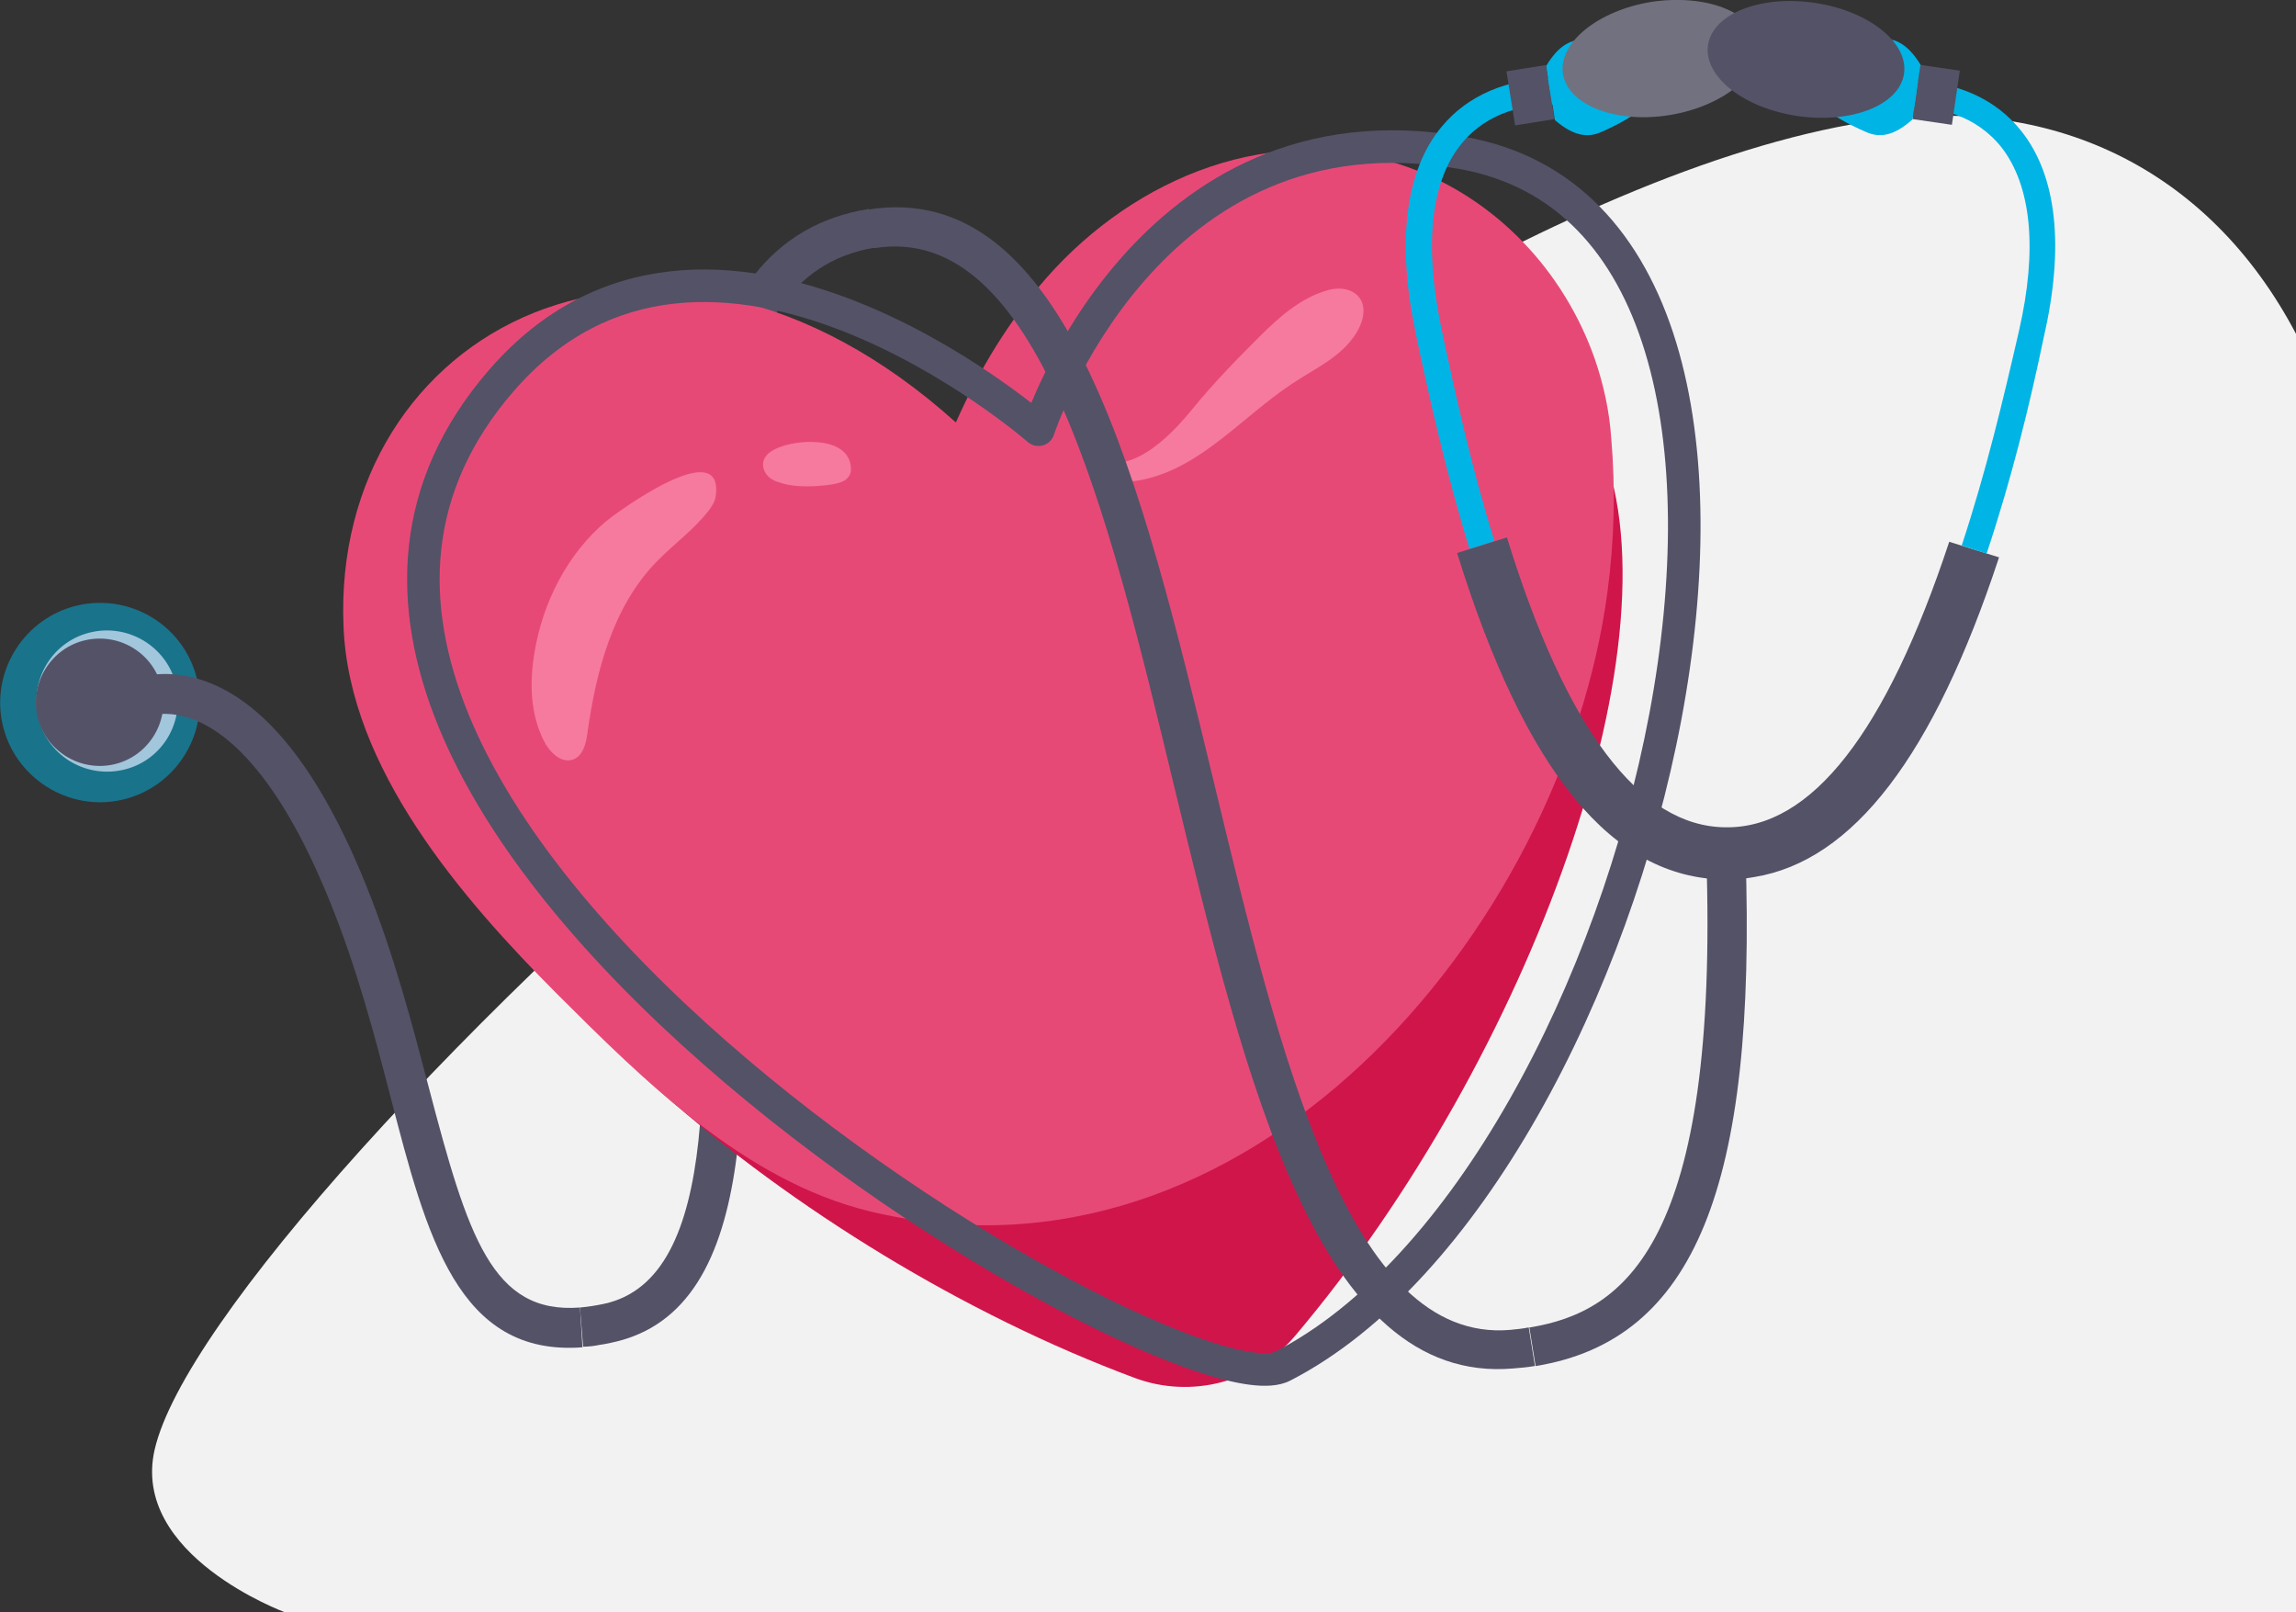 <svg width="141" height="99" viewBox="0 0 141 99" fill="none" xmlns="http://www.w3.org/2000/svg">
<rect x="0" y="0" width="141" height="99" fill="#333333" stroke="none"/>
<path d="M141 20.5V99H17.5C17.5 99 8 95.5 9.5 89C13.098 73.41 77.5 13.5 114.5 7.5C125.878 5.655 135.631 10.3 141 20.5Z" fill="#F3F2F2"/>
<g clip-path="url(#clip0_122_0)">
<path d="M36.841 82.576C36.496 82.653 36.114 82.691 35.808 82.691L35.617 80.285C36.076 80.246 36.573 80.17 37.108 80.056C44.301 78.49 43.497 64.854 42.617 50.455C42.12 42.014 41.584 33.306 42.694 26.431C43.995 18.219 47.476 13.788 53.329 12.833C53.329 12.833 53.329 12.833 53.367 12.833L53.75 15.201C43.077 16.92 44.071 33.879 45.066 50.302C46.022 65.771 46.902 80.399 37.644 82.424C37.338 82.5 37.07 82.538 36.841 82.576Z" fill="#545267"/>
<path d="M98.106 26.896C91.602 12.573 73.01 10.931 63.522 27.392C62.145 29.76 59.161 30.562 56.789 29.149C40.454 19.448 25.037 29.951 26.414 45.611C27.561 58.674 48.755 76.816 69.681 84.608C73.163 85.906 77.103 84.875 79.513 82.049C93.936 65.014 103.538 38.851 98.106 26.896Z" fill="#D0154B"/>
<path d="M97.953 22.083C96.078 16.698 91.908 12.191 86.4 10.243C78.251 7.34 69.72 10.854 64.249 17.08C61.954 19.715 60.117 22.733 58.702 25.941C40.454 9.517 20.331 20.25 21.096 38.469C21.44 47.177 28.365 55.16 34.18 61.004C39.574 66.389 45.733 72.5 53.384 74.371C76.491 79.986 95.925 57.26 98.718 36.33C99.139 33.198 99.215 30.028 98.948 26.896C98.833 25.253 98.488 23.649 97.953 22.083Z" fill="#E74977"/>
<path d="M77.316 20.701C78.54 19.479 79.879 18.295 81.486 17.837C82.213 17.608 83.169 17.684 83.59 18.448C83.896 19.059 83.666 19.823 83.322 20.396C82.404 21.924 80.759 22.611 79.343 23.566C76.283 25.59 73.796 28.684 70.2 29.448C69.512 29.601 68.785 29.639 68.134 29.257C68.096 28.99 68.249 28.722 68.44 28.57C68.67 28.455 68.9 28.417 69.129 28.34C70.659 27.958 72.151 26.431 73.184 25.17C74.485 23.566 75.9 22.115 77.316 20.701Z" fill="#F67A9E"/>
<path d="M32.824 40.066C32.518 41.899 32.556 43.809 33.398 45.49C33.742 46.177 34.469 46.903 35.196 46.635C35.808 46.406 35.999 45.642 36.076 44.993C36.611 41.174 37.644 37.24 40.322 34.49C41.393 33.382 42.656 32.504 43.574 31.281C43.765 31.014 43.918 30.747 43.956 30.441C44.454 26.66 37.912 31.434 37.223 32.007C34.851 33.993 33.321 37.01 32.824 40.066Z" fill="#F67A9E"/>
<path d="M48.165 29.715C49.083 29.944 50.269 29.868 51.034 29.753C51.302 29.715 51.608 29.639 51.837 29.524C52.067 29.372 52.258 29.142 52.258 28.837C52.258 26.812 49.197 26.965 47.973 27.424C47.553 27.576 47.055 27.805 46.902 28.264C46.749 28.722 47.017 29.219 47.438 29.448C47.629 29.562 47.897 29.639 48.165 29.715Z" fill="#F67A9E"/>
<path fill-rule="evenodd" clip-rule="evenodd" d="M68.754 15.947C72.993 11.085 79.822 6.614 89.947 8.401C96.794 9.61 100.934 14.468 102.932 21.01C104.919 27.515 104.835 35.783 103.256 44.181C101.674 52.594 98.575 61.23 94.439 68.504C90.314 75.761 85.099 81.766 79.229 84.776C78.546 85.126 77.662 85.14 76.794 85.034C75.885 84.923 74.806 84.654 73.609 84.26C71.208 83.47 68.208 82.136 64.898 80.379C58.272 76.861 50.301 71.588 43.238 65.387C36.19 59.2 29.964 52.015 26.942 44.657C23.892 37.234 24.095 29.575 30.017 22.732C33.367 18.861 37.252 17.092 41.188 16.657C45.094 16.225 48.99 17.111 52.408 18.439C55.831 19.769 58.831 21.566 60.969 23.023C61.946 23.688 62.747 24.285 63.331 24.74C63.55 24.214 63.843 23.554 64.215 22.804C65.165 20.891 66.643 18.367 68.754 15.947ZM63.115 27.139L63.113 27.138L63.105 27.13L63.065 27.096C63.029 27.066 62.975 27.02 62.903 26.959C62.757 26.839 62.541 26.662 62.259 26.44C61.695 25.996 60.871 25.376 59.843 24.676C57.782 23.272 54.919 21.561 51.683 20.303C48.441 19.043 44.883 18.26 41.408 18.644C37.963 19.025 34.542 20.558 31.529 24.04C26.201 30.197 25.966 37.017 28.791 43.897C31.644 50.84 37.605 57.781 44.557 63.885C51.495 69.975 59.336 75.161 65.835 78.612C69.087 80.339 71.978 81.617 74.234 82.36C75.364 82.732 76.305 82.959 77.037 83.049C77.81 83.143 78.187 83.062 78.316 82.996C83.697 80.237 88.669 74.608 92.7 67.516C96.721 60.444 99.747 52.019 101.29 43.812C102.836 35.59 102.877 27.677 101.019 21.595C99.174 15.549 95.502 11.412 89.599 10.371C80.35 8.739 74.179 12.768 70.261 17.261C68.294 19.518 66.904 21.885 66.007 23.694C65.558 24.596 65.235 25.355 65.025 25.884C64.92 26.149 64.843 26.356 64.793 26.495C64.769 26.564 64.75 26.616 64.739 26.65L64.727 26.687L64.724 26.694L64.724 26.695L64.724 26.695C64.62 27.015 64.363 27.26 64.039 27.35C63.715 27.439 63.368 27.36 63.115 27.139L63.115 27.139L63.115 27.139Z" fill="#545267"/>
<path opacity="0.5" d="M12.127 41.823C12.854 45.108 10.75 48.392 7.46 49.118C4.17 49.844 0.88 47.743 0.153 44.458C-0.574 41.174 1.53 37.889 4.82 37.163C8.11 36.438 11.4 38.5 12.127 41.823Z" fill="#00B4E5"/>
<path d="M10.826 42.129C11.324 44.458 9.87 46.788 7.498 47.285C5.165 47.781 2.831 46.33 2.334 43.962C1.836 41.632 3.29 39.302 5.662 38.806C7.996 38.309 10.329 39.799 10.826 42.129Z" fill="#A2C6DB"/>
<path d="M35.77 82.729C28.118 83.302 26.206 75.93 23.987 67.375C23.03 63.67 21.921 59.431 20.238 55.306C16.986 47.285 13.734 44.764 11.592 44.076C9.564 43.427 8.149 44.267 8.11 44.306L6.771 42.281C6.848 42.205 9.105 40.754 12.242 41.708C16.144 42.892 19.587 47.17 22.495 54.389C24.216 58.667 25.326 62.944 26.32 66.726C28.73 75.93 30.222 80.705 35.617 80.285L35.77 82.729Z" fill="#545267"/>
<path d="M94.34 83.875H94.302L93.919 81.507H93.957C99.772 80.552 105.587 76.351 104.784 52.479L107.194 52.403C107.883 72.875 104.057 82.271 94.34 83.875Z" fill="#545267"/>
<path d="M94.263 83.875C93.843 83.951 93.383 83.99 92.924 84.028C80.95 85.059 76.513 66.458 72.151 48.469C68.02 31.319 63.773 13.597 53.673 15.24L53.291 12.871C65.609 10.885 70.124 29.715 74.523 47.934C78.617 64.931 82.825 82.5 92.733 81.66C93.116 81.621 93.537 81.583 93.881 81.507L94.263 83.875Z" fill="#545267"/>
<path d="M90.246 33.726C88.831 29.104 87.798 24.559 86.918 20.358C85.77 14.819 86.306 10.465 88.525 7.792C90.132 5.844 92.58 4.812 95.449 4.812V6.417C93.766 6.417 91.432 6.799 89.787 8.785C87.875 11.076 87.454 14.972 88.487 20.014C89.367 24.177 90.361 28.684 91.777 33.229L90.246 33.726Z" fill="#00B4E5"/>
<path d="M119.704 33.267C115.84 44.955 111.249 50.875 105.97 50.799C100.69 50.76 96.176 44.764 92.542 33L89.481 33.955C93.651 47.399 99.007 53.931 105.931 54.007C106.544 54.007 107.117 53.969 107.73 53.854C113.812 52.861 118.747 46.406 122.764 34.222L119.704 33.267Z" fill="#545267"/>
<path d="M121.999 33.993L120.469 33.496C121.961 28.99 123.032 24.483 123.988 20.319C125.136 15.316 124.754 11.42 122.917 9.052C121.311 7.028 118.977 6.569 117.294 6.569V4.965C120.163 5.003 122.573 6.073 124.141 8.059C126.322 10.809 126.781 15.163 125.519 20.663C124.639 24.903 123.529 29.41 121.999 33.993Z" fill="#00B4E5"/>
<path d="M94.932 3.995L92.514 4.379L93.044 7.699L95.462 7.314L94.932 3.995Z" fill="#545267"/>
<path d="M102.144 4.583C102.144 4.507 102.106 4.431 102.068 4.354C101.417 2.903 98.357 2.521 97.477 2.444C96.559 2.368 95.755 2.712 94.952 4.049L95.105 5.042L95.335 6.378L95.487 7.372C96.635 8.365 97.515 8.479 98.357 8.097C99.16 7.753 101.991 6.417 102.144 4.851C102.144 4.736 102.144 4.66 102.144 4.583Z" fill="#00B4E5"/>
<path d="M107.959 2.635C108.265 4.545 105.817 6.531 102.527 7.066C99.237 7.601 96.291 6.455 95.985 4.545C95.679 2.635 98.127 0.649 101.417 0.115C104.746 -0.382 107.653 0.726 107.959 2.635Z" fill="#72717F"/>
<path d="M117.446 7.311L119.869 7.664L120.355 4.338L117.932 3.985L117.446 7.311Z" fill="#545267"/>
<path d="M110.752 4.622C110.752 4.545 110.79 4.469 110.828 4.392C111.44 2.941 114.539 2.521 115.419 2.406C116.337 2.292 117.141 2.674 117.944 3.972L117.791 4.965L117.6 6.34L117.447 7.333C116.299 8.365 115.419 8.479 114.577 8.097C113.774 7.753 110.943 6.455 110.752 4.889C110.752 4.812 110.752 4.736 110.752 4.622Z" fill="#00B4E5"/>
<path d="M116.928 4.526C117.209 2.606 114.742 0.656 111.418 0.171C108.093 -0.313 105.171 0.851 104.89 2.771C104.609 4.691 107.076 6.641 110.4 7.125C113.725 7.61 116.647 6.446 116.928 4.526Z" fill="#545267"/>
<path d="M9.947 42.281C10.406 44.382 9.067 46.483 6.963 46.941C4.859 47.399 2.754 46.062 2.295 43.962C1.836 41.861 3.175 39.76 5.279 39.302C7.422 38.844 9.488 40.181 9.947 42.281Z" fill="#545267"/>
</g>
<defs>
<clipPath id="clip0_122_0">
<rect width="129" height="88" fill="white"/>
</clipPath>
</defs>
</svg>
